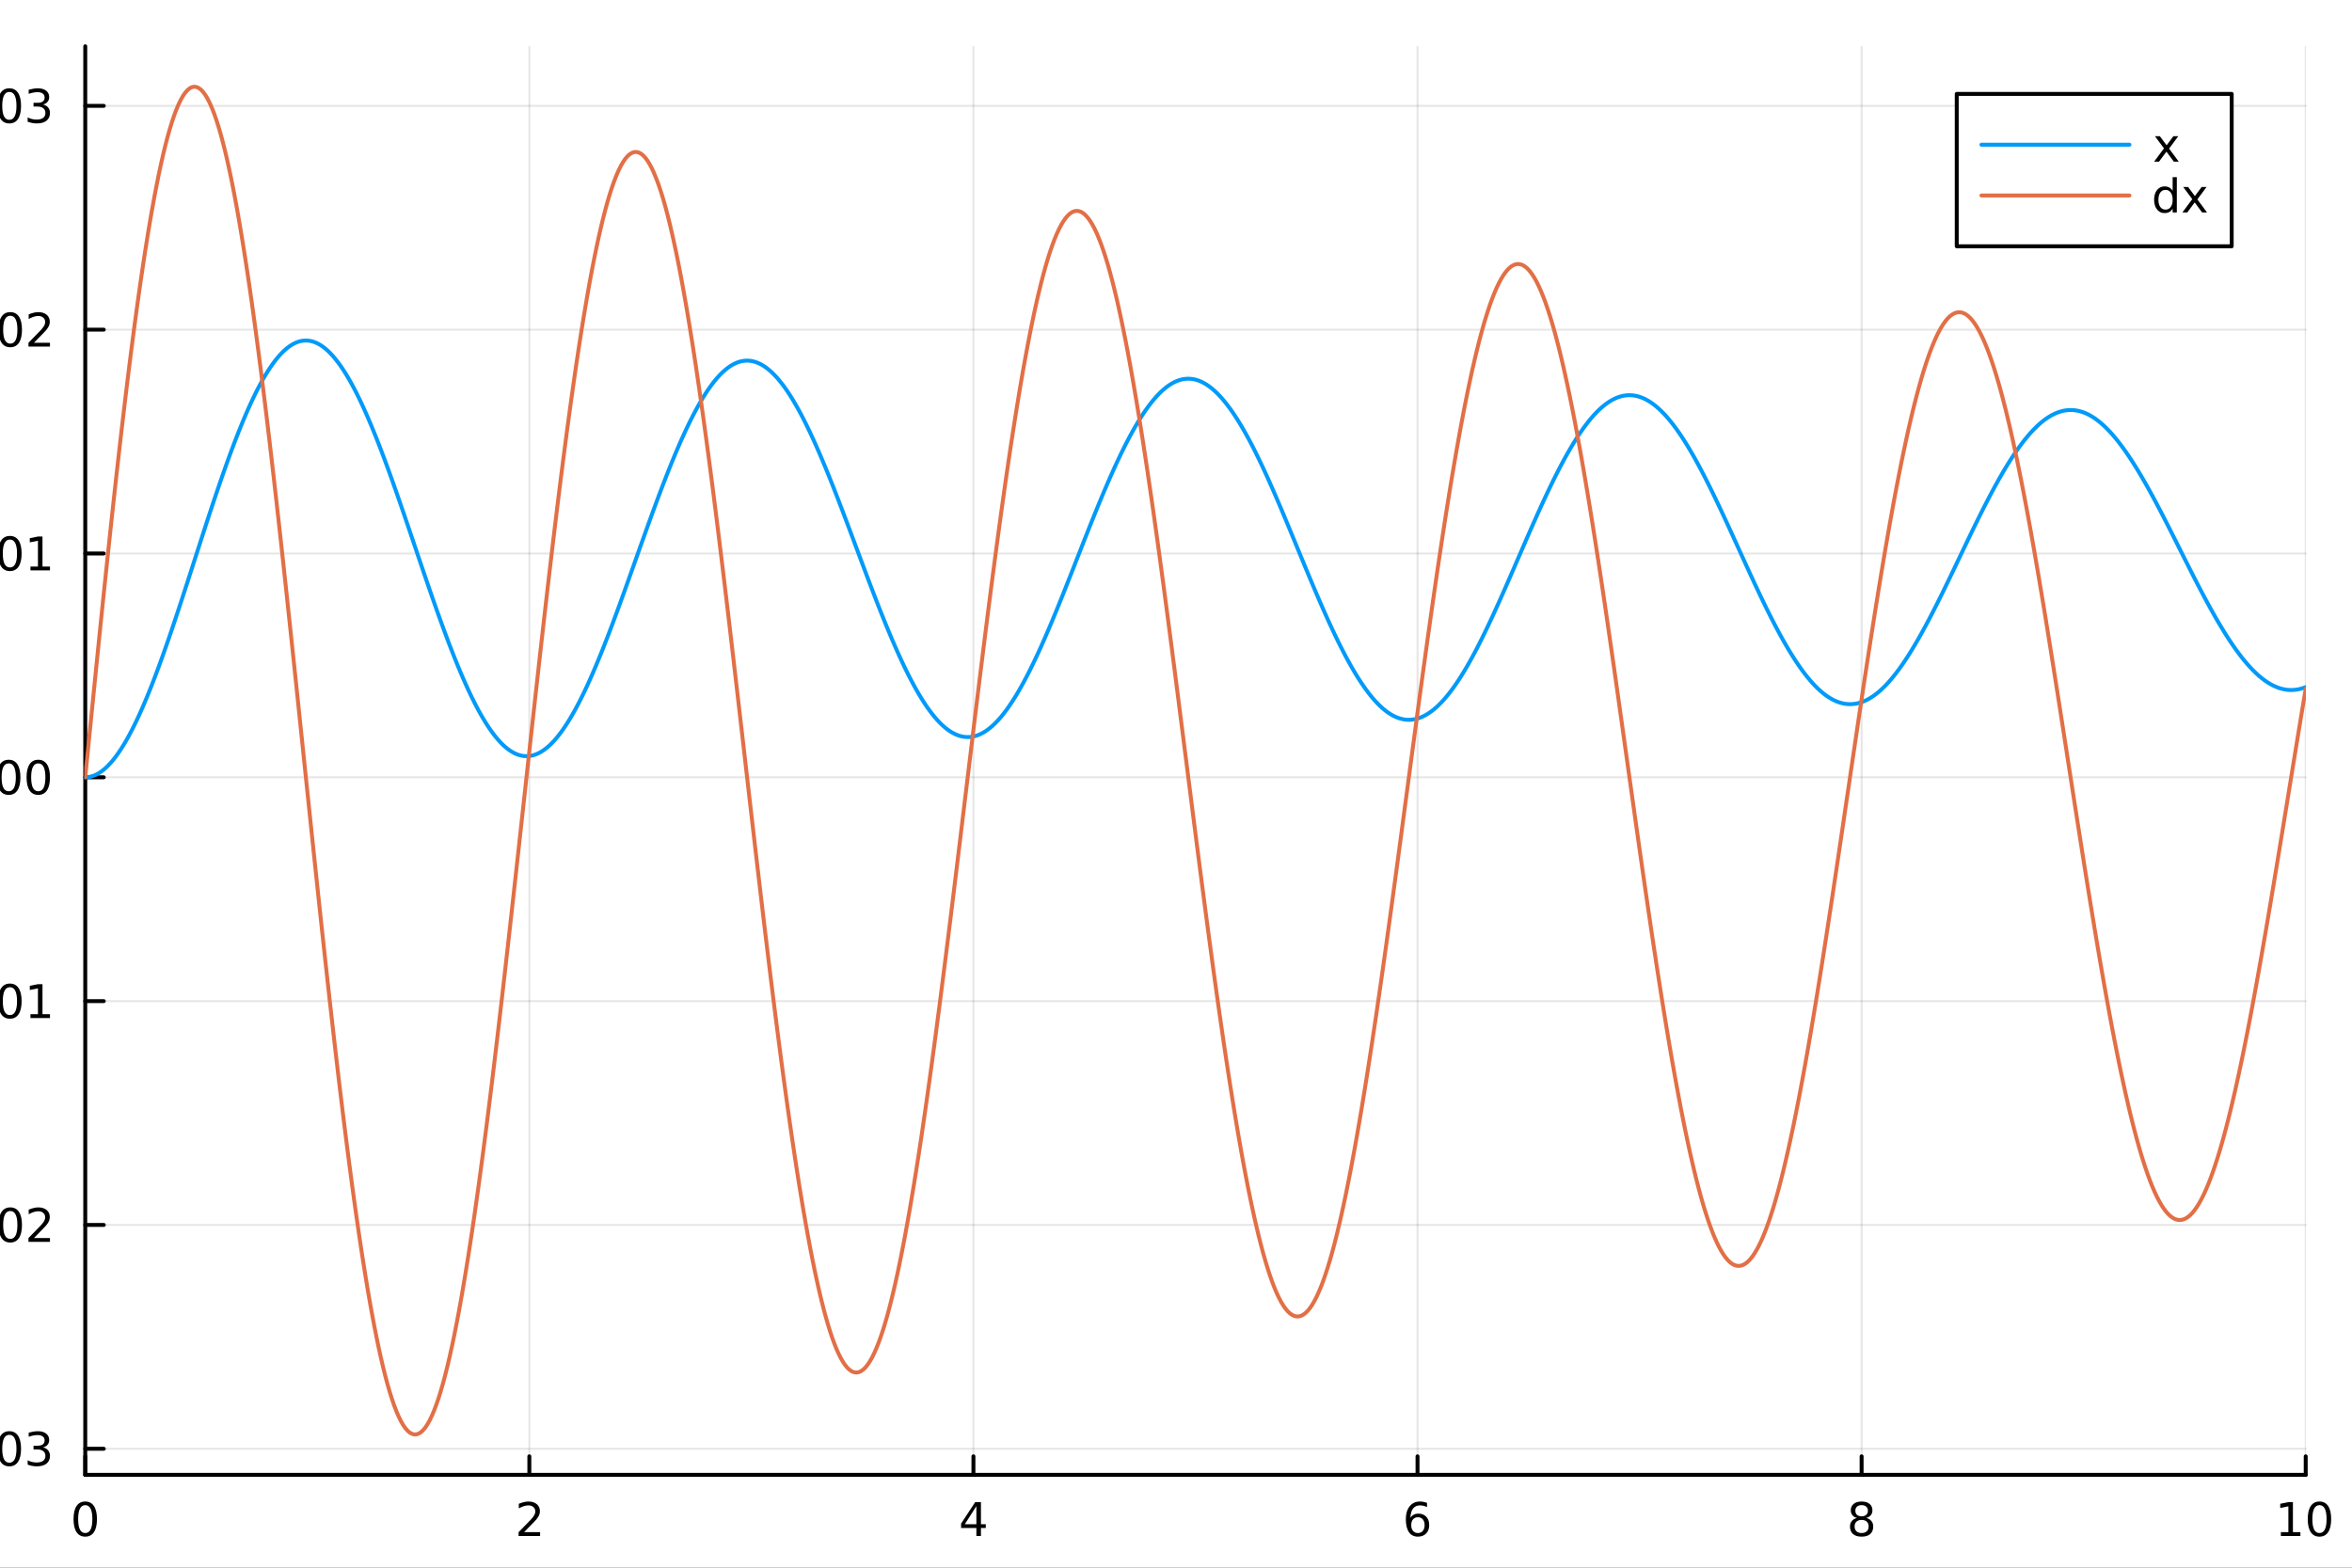 <?xml version="1.0" encoding="utf-8"?>
<svg xmlns="http://www.w3.org/2000/svg" xmlns:xlink="http://www.w3.org/1999/xlink" width="600" height="400" viewBox="0 0 2400 1600">
<rect x="0" y="0" width="2400" height="1600" fill="#333333" stroke="none"/>
<defs>
  <clipPath id="clip920">
    <rect x="0" y="0" width="2400" height="1600"/>
  </clipPath>
</defs>
<path clip-path="url(#clip920)" d="M0 1600 L2400 1600 L2400 0 L0 0  Z" fill="#ffffff" fill-rule="evenodd" fill-opacity="1"/>
<defs>
  <clipPath id="clip921">
    <rect x="480" y="0" width="1681" height="1600"/>
  </clipPath>
</defs>
<path clip-path="url(#clip920)" d="M86.992 1505.26 L2352.76 1505.26 L2352.76 47.244 L86.992 47.244  Z" fill="#ffffff" fill-rule="evenodd" fill-opacity="1"/>
<defs>
  <clipPath id="clip922">
    <rect x="86" y="47" width="2267" height="1459"/>
  </clipPath>
</defs>
<polyline clip-path="url(#clip922)" style="stroke:#000000; stroke-linecap:round; stroke-linejoin:round; stroke-width:2; stroke-opacity:0.1; fill:none" points="86.992,1505.26 86.992,47.244 "/>
<polyline clip-path="url(#clip922)" style="stroke:#000000; stroke-linecap:round; stroke-linejoin:round; stroke-width:2; stroke-opacity:0.1; fill:none" points="540.145,1505.26 540.145,47.244 "/>
<polyline clip-path="url(#clip922)" style="stroke:#000000; stroke-linecap:round; stroke-linejoin:round; stroke-width:2; stroke-opacity:0.1; fill:none" points="993.298,1505.26 993.298,47.244 "/>
<polyline clip-path="url(#clip922)" style="stroke:#000000; stroke-linecap:round; stroke-linejoin:round; stroke-width:2; stroke-opacity:0.1; fill:none" points="1446.45,1505.26 1446.45,47.244 "/>
<polyline clip-path="url(#clip922)" style="stroke:#000000; stroke-linecap:round; stroke-linejoin:round; stroke-width:2; stroke-opacity:0.1; fill:none" points="1899.6,1505.26 1899.6,47.244 "/>
<polyline clip-path="url(#clip922)" style="stroke:#000000; stroke-linecap:round; stroke-linejoin:round; stroke-width:2; stroke-opacity:0.1; fill:none" points="2352.76,1505.26 2352.76,47.244 "/>
<polyline clip-path="url(#clip920)" style="stroke:#000000; stroke-linecap:round; stroke-linejoin:round; stroke-width:4; stroke-opacity:1; fill:none" points="86.992,1505.26 2352.76,1505.26 "/>
<polyline clip-path="url(#clip920)" style="stroke:#000000; stroke-linecap:round; stroke-linejoin:round; stroke-width:4; stroke-opacity:1; fill:none" points="86.992,1505.26 86.992,1486.36 "/>
<polyline clip-path="url(#clip920)" style="stroke:#000000; stroke-linecap:round; stroke-linejoin:round; stroke-width:4; stroke-opacity:1; fill:none" points="540.145,1505.26 540.145,1486.36 "/>
<polyline clip-path="url(#clip920)" style="stroke:#000000; stroke-linecap:round; stroke-linejoin:round; stroke-width:4; stroke-opacity:1; fill:none" points="993.298,1505.26 993.298,1486.36 "/>
<polyline clip-path="url(#clip920)" style="stroke:#000000; stroke-linecap:round; stroke-linejoin:round; stroke-width:4; stroke-opacity:1; fill:none" points="1446.45,1505.26 1446.45,1486.36 "/>
<polyline clip-path="url(#clip920)" style="stroke:#000000; stroke-linecap:round; stroke-linejoin:round; stroke-width:4; stroke-opacity:1; fill:none" points="1899.6,1505.26 1899.6,1486.36 "/>
<polyline clip-path="url(#clip920)" style="stroke:#000000; stroke-linecap:round; stroke-linejoin:round; stroke-width:4; stroke-opacity:1; fill:none" points="2352.76,1505.26 2352.76,1486.36 "/>
<path clip-path="url(#clip920)" d="M86.992 1536.18 Q83.381 1536.18 81.552 1539.74 Q79.747 1543.28 79.747 1550.41 Q79.747 1557.52 81.552 1561.09 Q83.381 1564.63 86.992 1564.63 Q90.626 1564.63 92.432 1561.09 Q94.261 1557.52 94.261 1550.41 Q94.261 1543.28 92.432 1539.74 Q90.626 1536.18 86.992 1536.18 M86.992 1532.47 Q92.802 1532.47 95.858 1537.08 Q98.936 1541.66 98.936 1550.41 Q98.936 1559.14 95.858 1563.75 Q92.802 1568.33 86.992 1568.33 Q81.182 1568.33 78.103 1563.75 Q75.048 1559.14 75.048 1550.41 Q75.048 1541.66 78.103 1537.08 Q81.182 1532.47 86.992 1532.47 Z" fill="#000000" fill-rule="nonzero" fill-opacity="1" /><path clip-path="url(#clip920)" d="M534.798 1563.72 L551.117 1563.72 L551.117 1567.66 L529.173 1567.66 L529.173 1563.72 Q531.835 1560.97 536.418 1556.34 Q541.025 1551.69 542.205 1550.35 Q544.45 1547.82 545.33 1546.09 Q546.233 1544.33 546.233 1542.64 Q546.233 1539.88 544.288 1538.15 Q542.367 1536.41 539.265 1536.41 Q537.066 1536.41 534.613 1537.17 Q532.182 1537.94 529.404 1539.49 L529.404 1534.77 Q532.228 1533.63 534.682 1533.05 Q537.136 1532.47 539.173 1532.47 Q544.543 1532.47 547.737 1535.16 Q550.932 1537.85 550.932 1542.34 Q550.932 1544.47 550.122 1546.39 Q549.335 1548.28 547.228 1550.88 Q546.649 1551.55 543.548 1554.77 Q540.446 1557.96 534.798 1563.72 Z" fill="#000000" fill-rule="nonzero" fill-opacity="1" /><path clip-path="url(#clip920)" d="M996.307 1537.17 L984.501 1555.62 L996.307 1555.62 L996.307 1537.17 M995.08 1533.1 L1000.96 1533.1 L1000.96 1555.62 L1005.89 1555.62 L1005.89 1559.51 L1000.96 1559.51 L1000.96 1567.66 L996.307 1567.66 L996.307 1559.51 L980.705 1559.51 L980.705 1555 L995.08 1533.1 Z" fill="#000000" fill-rule="nonzero" fill-opacity="1" /><path clip-path="url(#clip920)" d="M1446.86 1548.52 Q1443.71 1548.52 1441.86 1550.67 Q1440.03 1552.82 1440.03 1556.57 Q1440.03 1560.3 1441.86 1562.47 Q1443.71 1564.63 1446.86 1564.63 Q1450 1564.63 1451.83 1562.47 Q1453.68 1560.3 1453.68 1556.57 Q1453.68 1552.82 1451.83 1550.67 Q1450 1548.52 1446.86 1548.52 M1456.14 1533.86 L1456.14 1538.12 Q1454.38 1537.29 1452.57 1536.85 Q1450.79 1536.41 1449.03 1536.41 Q1444.4 1536.41 1441.95 1539.53 Q1439.52 1542.66 1439.17 1548.98 Q1440.54 1546.97 1442.6 1545.9 Q1444.66 1544.81 1447.13 1544.81 Q1452.34 1544.81 1455.35 1547.98 Q1458.38 1551.13 1458.38 1556.57 Q1458.38 1561.9 1455.24 1565.11 Q1452.09 1568.33 1446.86 1568.33 Q1440.86 1568.33 1437.69 1563.75 Q1434.52 1559.14 1434.52 1550.41 Q1434.52 1542.22 1438.41 1537.36 Q1442.3 1532.47 1448.85 1532.47 Q1450.61 1532.47 1452.39 1532.82 Q1454.19 1533.17 1456.14 1533.86 Z" fill="#000000" fill-rule="nonzero" fill-opacity="1" /><path clip-path="url(#clip920)" d="M1899.6 1551.25 Q1896.27 1551.25 1894.35 1553.03 Q1892.45 1554.81 1892.45 1557.94 Q1892.45 1561.06 1894.35 1562.85 Q1896.27 1564.63 1899.6 1564.63 Q1902.94 1564.63 1904.86 1562.85 Q1906.78 1561.04 1906.78 1557.94 Q1906.78 1554.81 1904.86 1553.03 Q1902.96 1551.25 1899.6 1551.25 M1894.93 1549.26 Q1891.92 1548.52 1890.23 1546.46 Q1888.56 1544.4 1888.56 1541.43 Q1888.56 1537.29 1891.5 1534.88 Q1894.46 1532.47 1899.6 1532.47 Q1904.77 1532.47 1907.7 1534.88 Q1910.64 1537.29 1910.64 1541.43 Q1910.64 1544.4 1908.95 1546.46 Q1907.29 1548.52 1904.3 1549.26 Q1907.68 1550.04 1909.56 1552.34 Q1911.45 1554.63 1911.45 1557.94 Q1911.45 1562.96 1908.38 1565.65 Q1905.32 1568.33 1899.6 1568.33 Q1893.89 1568.33 1890.81 1565.65 Q1887.75 1562.96 1887.75 1557.94 Q1887.75 1554.63 1889.65 1552.34 Q1891.55 1550.04 1894.93 1549.26 M1893.21 1541.87 Q1893.21 1544.56 1894.88 1546.06 Q1896.57 1547.57 1899.6 1547.57 Q1902.61 1547.57 1904.3 1546.06 Q1906.02 1544.56 1906.02 1541.87 Q1906.02 1539.19 1904.3 1537.68 Q1902.61 1536.18 1899.6 1536.18 Q1896.57 1536.18 1894.88 1537.68 Q1893.21 1539.19 1893.21 1541.87 Z" fill="#000000" fill-rule="nonzero" fill-opacity="1" /><path clip-path="url(#clip920)" d="M2327.44 1563.72 L2335.08 1563.72 L2335.08 1537.36 L2326.77 1539.03 L2326.77 1534.77 L2335.04 1533.1 L2339.71 1533.1 L2339.71 1563.72 L2347.35 1563.72 L2347.35 1567.66 L2327.44 1567.66 L2327.44 1563.72 Z" fill="#000000" fill-rule="nonzero" fill-opacity="1" /><path clip-path="url(#clip920)" d="M2366.8 1536.18 Q2363.18 1536.18 2361.36 1539.74 Q2359.55 1543.28 2359.55 1550.41 Q2359.55 1557.52 2361.36 1561.09 Q2363.18 1564.63 2366.8 1564.63 Q2370.43 1564.63 2372.23 1561.09 Q2374.06 1557.52 2374.06 1550.41 Q2374.06 1543.28 2372.23 1539.74 Q2370.43 1536.18 2366.8 1536.18 M2366.8 1532.47 Q2372.61 1532.47 2375.66 1537.08 Q2378.74 1541.66 2378.74 1550.41 Q2378.74 1559.14 2375.66 1563.75 Q2372.61 1568.33 2366.8 1568.33 Q2360.99 1568.33 2357.91 1563.75 Q2354.85 1559.14 2354.85 1550.41 Q2354.85 1541.66 2357.91 1537.08 Q2360.99 1532.47 2366.8 1532.47 Z" fill="#000000" fill-rule="nonzero" fill-opacity="1" /><path clip-path="url(#clip920)" d="M1218.94 1604.35 L1218.94 1614.48 L1231 1614.48 L1231 1619.03 L1218.94 1619.03 L1218.94 1638.38 Q1218.94 1642.74 1220.11 1643.98 Q1221.32 1645.22 1224.98 1645.22 L1231 1645.22 L1231 1650.12 L1224.98 1650.12 Q1218.2 1650.12 1215.62 1647.61 Q1213.05 1645.06 1213.05 1638.38 L1213.05 1619.03 L1208.75 1619.03 L1208.75 1614.48 L1213.05 1614.48 L1213.05 1604.35 L1218.94 1604.35 Z" fill="#000000" fill-rule="nonzero" fill-opacity="1" /><polyline clip-path="url(#clip922)" style="stroke:#000000; stroke-linecap:round; stroke-linejoin:round; stroke-width:2; stroke-opacity:0.1; fill:none" points="86.992,1478.62 2352.76,1478.62 "/>
<polyline clip-path="url(#clip922)" style="stroke:#000000; stroke-linecap:round; stroke-linejoin:round; stroke-width:2; stroke-opacity:0.1; fill:none" points="86.992,1250.18 2352.76,1250.18 "/>
<polyline clip-path="url(#clip922)" style="stroke:#000000; stroke-linecap:round; stroke-linejoin:round; stroke-width:2; stroke-opacity:0.1; fill:none" points="86.992,1021.75 2352.76,1021.75 "/>
<polyline clip-path="url(#clip922)" style="stroke:#000000; stroke-linecap:round; stroke-linejoin:round; stroke-width:2; stroke-opacity:0.1; fill:none" points="86.992,793.322 2352.76,793.322 "/>
<polyline clip-path="url(#clip922)" style="stroke:#000000; stroke-linecap:round; stroke-linejoin:round; stroke-width:2; stroke-opacity:0.1; fill:none" points="86.992,564.891 2352.76,564.891 "/>
<polyline clip-path="url(#clip922)" style="stroke:#000000; stroke-linecap:round; stroke-linejoin:round; stroke-width:2; stroke-opacity:0.1; fill:none" points="86.992,336.46 2352.76,336.46 "/>
<polyline clip-path="url(#clip922)" style="stroke:#000000; stroke-linecap:round; stroke-linejoin:round; stroke-width:2; stroke-opacity:0.1; fill:none" points="86.992,108.029 2352.76,108.029 "/>
<polyline clip-path="url(#clip920)" style="stroke:#000000; stroke-linecap:round; stroke-linejoin:round; stroke-width:4; stroke-opacity:1; fill:none" points="86.992,1505.26 86.992,47.244 "/>
<polyline clip-path="url(#clip920)" style="stroke:#000000; stroke-linecap:round; stroke-linejoin:round; stroke-width:4; stroke-opacity:1; fill:none" points="86.992,1478.62 105.89,1478.62 "/>
<polyline clip-path="url(#clip920)" style="stroke:#000000; stroke-linecap:round; stroke-linejoin:round; stroke-width:4; stroke-opacity:1; fill:none" points="86.992,1250.18 105.89,1250.18 "/>
<polyline clip-path="url(#clip920)" style="stroke:#000000; stroke-linecap:round; stroke-linejoin:round; stroke-width:4; stroke-opacity:1; fill:none" points="86.992,1021.75 105.89,1021.75 "/>
<polyline clip-path="url(#clip920)" style="stroke:#000000; stroke-linecap:round; stroke-linejoin:round; stroke-width:4; stroke-opacity:1; fill:none" points="86.992,793.322 105.89,793.322 "/>
<polyline clip-path="url(#clip920)" style="stroke:#000000; stroke-linecap:round; stroke-linejoin:round; stroke-width:4; stroke-opacity:1; fill:none" points="86.992,564.891 105.89,564.891 "/>
<polyline clip-path="url(#clip920)" style="stroke:#000000; stroke-linecap:round; stroke-linejoin:round; stroke-width:4; stroke-opacity:1; fill:none" points="86.992,336.46 105.89,336.46 "/>
<polyline clip-path="url(#clip920)" style="stroke:#000000; stroke-linecap:round; stroke-linejoin:round; stroke-width:4; stroke-opacity:1; fill:none" points="86.992,108.029 105.89,108.029 "/>
<path clip-path="url(#clip920)" d="M-115.627 1479.07 L-85.952 1479.07 L-85.952 1483 L-115.627 1483 L-115.627 1479.07 Z" fill="#000000" fill-rule="nonzero" fill-opacity="1" /><path clip-path="url(#clip920)" d="M-65.859 1464.41 Q-69.47 1464.41 -71.299 1467.98 Q-73.104 1471.52 -73.104 1478.65 Q-73.104 1485.76 -71.299 1489.32 Q-69.47 1492.86 -65.859 1492.86 Q-62.225 1492.86 -60.419 1489.32 Q-58.591 1485.76 -58.591 1478.65 Q-58.591 1471.52 -60.419 1467.98 Q-62.225 1464.41 -65.859 1464.41 M-65.859 1460.71 Q-60.049 1460.71 -56.993 1465.32 Q-53.915 1469.9 -53.915 1478.65 Q-53.915 1487.38 -56.993 1491.98 Q-60.049 1496.57 -65.859 1496.57 Q-71.669 1496.57 -74.748 1491.98 Q-77.803 1487.38 -77.803 1478.65 Q-77.803 1469.9 -74.748 1465.32 Q-71.669 1460.71 -65.859 1460.71 Z" fill="#000000" fill-rule="nonzero" fill-opacity="1" /><path clip-path="url(#clip920)" d="M-45.697 1490.02 L-40.813 1490.02 L-40.813 1495.9 L-45.697 1495.9 L-45.697 1490.02 Z" fill="#000000" fill-rule="nonzero" fill-opacity="1" /><path clip-path="url(#clip920)" d="M-20.628 1464.41 Q-24.239 1464.41 -26.068 1467.98 Q-27.873 1471.52 -27.873 1478.65 Q-27.873 1485.76 -26.068 1489.32 Q-24.239 1492.86 -20.628 1492.86 Q-16.994 1492.86 -15.188 1489.32 Q-13.359 1485.76 -13.359 1478.65 Q-13.359 1471.52 -15.188 1467.98 Q-16.994 1464.41 -20.628 1464.41 M-20.628 1460.71 Q-14.818 1460.71 -11.762 1465.32 Q-8.683 1469.9 -8.683 1478.65 Q-8.683 1487.38 -11.762 1491.98 Q-14.818 1496.57 -20.628 1496.57 Q-26.438 1496.57 -29.517 1491.98 Q-32.572 1487.38 -32.572 1478.65 Q-32.572 1469.9 -29.517 1465.32 Q-26.438 1460.71 -20.628 1460.71 Z" fill="#000000" fill-rule="nonzero" fill-opacity="1" /><path clip-path="url(#clip920)" d="M9.534 1464.41 Q5.923 1464.41 4.094 1467.98 Q2.289 1471.52 2.289 1478.65 Q2.289 1485.76 4.094 1489.32 Q5.923 1492.86 9.534 1492.86 Q13.168 1492.86 14.974 1489.32 Q16.802 1485.76 16.802 1478.65 Q16.802 1471.52 14.974 1467.98 Q13.168 1464.41 9.534 1464.41 M9.534 1460.71 Q15.344 1460.71 18.4 1465.32 Q21.478 1469.9 21.478 1478.65 Q21.478 1487.38 18.4 1491.98 Q15.344 1496.57 9.534 1496.57 Q3.724 1496.57 0.645 1491.98 Q-2.41 1487.38 -2.41 1478.65 Q-2.41 1469.9 0.645 1465.32 Q3.724 1460.71 9.534 1460.71 Z" fill="#000000" fill-rule="nonzero" fill-opacity="1" /><path clip-path="url(#clip920)" d="M43.862 1477.26 Q47.219 1477.98 49.094 1480.25 Q50.992 1482.52 50.992 1485.85 Q50.992 1490.97 47.474 1493.77 Q43.955 1496.57 37.474 1496.57 Q35.298 1496.57 32.983 1496.13 Q30.691 1495.71 28.238 1494.85 L28.238 1490.34 Q30.182 1491.47 32.497 1492.05 Q34.812 1492.63 37.335 1492.63 Q41.733 1492.63 44.025 1490.9 Q46.339 1489.16 46.339 1485.85 Q46.339 1482.79 44.187 1481.08 Q42.057 1479.34 38.238 1479.34 L34.21 1479.34 L34.21 1475.5 L38.423 1475.5 Q41.872 1475.5 43.7 1474.14 Q45.529 1472.75 45.529 1470.16 Q45.529 1467.49 43.631 1466.08 Q41.756 1464.65 38.238 1464.65 Q36.316 1464.65 34.117 1465.06 Q31.918 1465.48 29.279 1466.36 L29.279 1462.19 Q31.941 1461.45 34.256 1461.08 Q36.594 1460.71 38.654 1460.71 Q43.978 1460.71 47.08 1463.14 Q50.182 1465.55 50.182 1469.67 Q50.182 1472.54 48.538 1474.53 Q46.895 1476.5 43.862 1477.26 Z" fill="#000000" fill-rule="nonzero" fill-opacity="1" /><path clip-path="url(#clip920)" d="M-114.678 1250.64 L-85.002 1250.64 L-85.002 1254.57 L-114.678 1254.57 L-114.678 1250.64 Z" fill="#000000" fill-rule="nonzero" fill-opacity="1" /><path clip-path="url(#clip920)" d="M-64.91 1235.98 Q-68.521 1235.98 -70.35 1239.55 Q-72.155 1243.09 -72.155 1250.22 Q-72.155 1257.33 -70.35 1260.89 Q-68.521 1264.43 -64.91 1264.43 Q-61.276 1264.43 -59.47 1260.89 Q-57.642 1257.33 -57.642 1250.22 Q-57.642 1243.09 -59.47 1239.55 Q-61.276 1235.98 -64.91 1235.98 M-64.91 1232.28 Q-59.1 1232.28 -56.044 1236.89 Q-52.966 1241.47 -52.966 1250.22 Q-52.966 1258.95 -56.044 1263.55 Q-59.1 1268.14 -64.91 1268.14 Q-70.72 1268.14 -73.799 1263.55 Q-76.854 1258.95 -76.854 1250.22 Q-76.854 1241.47 -73.799 1236.89 Q-70.72 1232.28 -64.91 1232.28 Z" fill="#000000" fill-rule="nonzero" fill-opacity="1" /><path clip-path="url(#clip920)" d="M-44.748 1261.59 L-39.864 1261.59 L-39.864 1267.46 L-44.748 1267.46 L-44.748 1261.59 Z" fill="#000000" fill-rule="nonzero" fill-opacity="1" /><path clip-path="url(#clip920)" d="M-19.679 1235.98 Q-23.29 1235.98 -25.119 1239.55 Q-26.924 1243.09 -26.924 1250.22 Q-26.924 1257.33 -25.119 1260.89 Q-23.29 1264.43 -19.679 1264.43 Q-16.045 1264.43 -14.239 1260.89 Q-12.41 1257.33 -12.41 1250.22 Q-12.41 1243.09 -14.239 1239.55 Q-16.045 1235.98 -19.679 1235.98 M-19.679 1232.28 Q-13.869 1232.28 -10.813 1236.89 Q-7.734 1241.47 -7.734 1250.22 Q-7.734 1258.95 -10.813 1263.55 Q-13.869 1268.14 -19.679 1268.14 Q-25.489 1268.14 -28.568 1263.55 Q-31.623 1258.95 -31.623 1250.22 Q-31.623 1241.47 -28.568 1236.89 Q-25.489 1232.28 -19.679 1232.28 Z" fill="#000000" fill-rule="nonzero" fill-opacity="1" /><path clip-path="url(#clip920)" d="M10.483 1235.98 Q6.872 1235.98 5.043 1239.55 Q3.238 1243.09 3.238 1250.22 Q3.238 1257.33 5.043 1260.89 Q6.872 1264.43 10.483 1264.43 Q14.117 1264.43 15.923 1260.89 Q17.752 1257.33 17.752 1250.22 Q17.752 1243.09 15.923 1239.55 Q14.117 1235.98 10.483 1235.98 M10.483 1232.28 Q16.293 1232.28 19.349 1236.89 Q22.427 1241.47 22.427 1250.22 Q22.427 1258.95 19.349 1263.55 Q16.293 1268.14 10.483 1268.14 Q4.673 1268.14 1.594 1263.55 Q-1.461 1258.95 -1.461 1250.22 Q-1.461 1241.47 1.594 1236.89 Q4.673 1232.28 10.483 1232.28 Z" fill="#000000" fill-rule="nonzero" fill-opacity="1" /><path clip-path="url(#clip920)" d="M34.673 1263.53 L50.992 1263.53 L50.992 1267.46 L29.048 1267.46 L29.048 1263.53 Q31.71 1260.77 36.293 1256.15 Q40.9 1251.49 42.08 1250.15 Q44.325 1247.63 45.205 1245.89 Q46.108 1244.13 46.108 1242.44 Q46.108 1239.69 44.163 1237.95 Q42.242 1236.21 39.14 1236.21 Q36.941 1236.21 34.488 1236.98 Q32.057 1237.74 29.279 1239.29 L29.279 1234.57 Q32.103 1233.44 34.557 1232.86 Q37.011 1232.28 39.048 1232.28 Q44.418 1232.28 47.612 1234.96 Q50.807 1237.65 50.807 1242.14 Q50.807 1244.27 49.997 1246.19 Q49.21 1248.09 47.103 1250.68 Q46.525 1251.35 43.423 1254.57 Q40.321 1257.77 34.673 1263.53 Z" fill="#000000" fill-rule="nonzero" fill-opacity="1" /><path clip-path="url(#clip920)" d="M-115.049 1022.2 L-85.373 1022.2 L-85.373 1026.14 L-115.049 1026.14 L-115.049 1022.2 Z" fill="#000000" fill-rule="nonzero" fill-opacity="1" /><path clip-path="url(#clip920)" d="M-65.28 1007.55 Q-68.891 1007.55 -70.72 1011.12 Q-72.526 1014.66 -72.526 1021.79 Q-72.526 1028.89 -70.72 1032.46 Q-68.891 1036 -65.28 1036 Q-61.646 1036 -59.841 1032.46 Q-58.012 1028.89 -58.012 1021.79 Q-58.012 1014.66 -59.841 1011.12 Q-61.646 1007.55 -65.28 1007.55 M-65.28 1003.85 Q-59.47 1003.85 -56.415 1008.46 Q-53.336 1013.04 -53.336 1021.79 Q-53.336 1030.52 -56.415 1035.12 Q-59.47 1039.7 -65.28 1039.7 Q-71.091 1039.7 -74.169 1035.12 Q-77.225 1030.52 -77.225 1021.79 Q-77.225 1013.04 -74.169 1008.46 Q-71.091 1003.85 -65.28 1003.85 Z" fill="#000000" fill-rule="nonzero" fill-opacity="1" /><path clip-path="url(#clip920)" d="M-45.118 1033.15 L-40.234 1033.15 L-40.234 1039.03 L-45.118 1039.03 L-45.118 1033.15 Z" fill="#000000" fill-rule="nonzero" fill-opacity="1" /><path clip-path="url(#clip920)" d="M-20.049 1007.55 Q-23.66 1007.55 -25.489 1011.12 Q-27.294 1014.66 -27.294 1021.79 Q-27.294 1028.89 -25.489 1032.46 Q-23.66 1036 -20.049 1036 Q-16.415 1036 -14.609 1032.46 Q-12.781 1028.89 -12.781 1021.79 Q-12.781 1014.66 -14.609 1011.12 Q-16.415 1007.55 -20.049 1007.55 M-20.049 1003.85 Q-14.239 1003.85 -11.184 1008.46 Q-8.105 1013.04 -8.105 1021.79 Q-8.105 1030.52 -11.184 1035.12 Q-14.239 1039.7 -20.049 1039.7 Q-25.859 1039.7 -28.938 1035.12 Q-31.994 1030.52 -31.994 1021.79 Q-31.994 1013.04 -28.938 1008.46 Q-25.859 1003.85 -20.049 1003.85 Z" fill="#000000" fill-rule="nonzero" fill-opacity="1" /><path clip-path="url(#clip920)" d="M10.113 1007.55 Q6.502 1007.55 4.673 1011.12 Q2.867 1014.66 2.867 1021.79 Q2.867 1028.89 4.673 1032.46 Q6.502 1036 10.113 1036 Q13.747 1036 15.553 1032.46 Q17.381 1028.89 17.381 1021.79 Q17.381 1014.66 15.553 1011.12 Q13.747 1007.55 10.113 1007.55 M10.113 1003.85 Q15.923 1003.85 18.978 1008.46 Q22.057 1013.04 22.057 1021.79 Q22.057 1030.52 18.978 1035.12 Q15.923 1039.7 10.113 1039.7 Q4.303 1039.7 1.224 1035.12 Q-1.832 1030.52 -1.832 1021.79 Q-1.832 1013.04 1.224 1008.46 Q4.303 1003.85 10.113 1003.85 Z" fill="#000000" fill-rule="nonzero" fill-opacity="1" /><path clip-path="url(#clip920)" d="M31.085 1035.1 L38.724 1035.1 L38.724 1008.73 L30.413 1010.4 L30.413 1006.14 L38.677 1004.47 L43.353 1004.47 L43.353 1035.1 L50.992 1035.1 L50.992 1039.03 L31.085 1039.03 L31.085 1035.1 Z" fill="#000000" fill-rule="nonzero" fill-opacity="1" /><path clip-path="url(#clip920)" d="M-66.507 779.121 Q-70.118 779.121 -71.947 782.686 Q-73.753 786.228 -73.753 793.357 Q-73.753 800.464 -71.947 804.028 Q-70.118 807.57 -66.507 807.57 Q-62.873 807.57 -61.068 804.028 Q-59.239 800.464 -59.239 793.357 Q-59.239 786.228 -61.068 782.686 Q-62.873 779.121 -66.507 779.121 M-66.507 775.417 Q-60.697 775.417 -57.642 780.024 Q-54.563 784.607 -54.563 793.357 Q-54.563 802.084 -57.642 806.69 Q-60.697 811.274 -66.507 811.274 Q-72.317 811.274 -75.396 806.69 Q-78.452 802.084 -78.452 793.357 Q-78.452 784.607 -75.396 780.024 Q-72.317 775.417 -66.507 775.417 Z" fill="#000000" fill-rule="nonzero" fill-opacity="1" /><path clip-path="url(#clip920)" d="M-46.345 804.723 L-41.461 804.723 L-41.461 810.602 L-46.345 810.602 L-46.345 804.723 Z" fill="#000000" fill-rule="nonzero" fill-opacity="1" /><path clip-path="url(#clip920)" d="M-21.276 779.121 Q-24.887 779.121 -26.716 782.686 Q-28.521 786.228 -28.521 793.357 Q-28.521 800.464 -26.716 804.028 Q-24.887 807.57 -21.276 807.57 Q-17.642 807.57 -15.836 804.028 Q-14.008 800.464 -14.008 793.357 Q-14.008 786.228 -15.836 782.686 Q-17.642 779.121 -21.276 779.121 M-21.276 775.417 Q-15.466 775.417 -12.41 780.024 Q-9.332 784.607 -9.332 793.357 Q-9.332 802.084 -12.41 806.69 Q-15.466 811.274 -21.276 811.274 Q-27.086 811.274 -30.165 806.69 Q-33.22 802.084 -33.22 793.357 Q-33.22 784.607 -30.165 780.024 Q-27.086 775.417 -21.276 775.417 Z" fill="#000000" fill-rule="nonzero" fill-opacity="1" /><path clip-path="url(#clip920)" d="M8.886 779.121 Q5.275 779.121 3.446 782.686 Q1.641 786.228 1.641 793.357 Q1.641 800.464 3.446 804.028 Q5.275 807.57 8.886 807.57 Q12.52 807.57 14.326 804.028 Q16.154 800.464 16.154 793.357 Q16.154 786.228 14.326 782.686 Q12.52 779.121 8.886 779.121 M8.886 775.417 Q14.696 775.417 17.752 780.024 Q20.83 784.607 20.83 793.357 Q20.83 802.084 17.752 806.69 Q14.696 811.274 8.886 811.274 Q3.076 811.274 -0.003 806.69 Q-3.059 802.084 -3.059 793.357 Q-3.059 784.607 -0.003 780.024 Q3.076 775.417 8.886 775.417 Z" fill="#000000" fill-rule="nonzero" fill-opacity="1" /><path clip-path="url(#clip920)" d="M39.048 779.121 Q35.437 779.121 33.608 782.686 Q31.802 786.228 31.802 793.357 Q31.802 800.464 33.608 804.028 Q35.437 807.57 39.048 807.57 Q42.682 807.57 44.487 804.028 Q46.316 800.464 46.316 793.357 Q46.316 786.228 44.487 782.686 Q42.682 779.121 39.048 779.121 M39.048 775.417 Q44.858 775.417 47.913 780.024 Q50.992 784.607 50.992 793.357 Q50.992 802.084 47.913 806.69 Q44.858 811.274 39.048 811.274 Q33.238 811.274 30.159 806.69 Q27.103 802.084 27.103 793.357 Q27.103 784.607 30.159 780.024 Q33.238 775.417 39.048 775.417 Z" fill="#000000" fill-rule="nonzero" fill-opacity="1" /><path clip-path="url(#clip920)" d="M-65.28 550.69 Q-68.891 550.69 -70.72 554.255 Q-72.526 557.796 -72.526 564.926 Q-72.526 572.032 -70.72 575.597 Q-68.891 579.139 -65.28 579.139 Q-61.646 579.139 -59.841 575.597 Q-58.012 572.032 -58.012 564.926 Q-58.012 557.796 -59.841 554.255 Q-61.646 550.69 -65.28 550.69 M-65.28 546.986 Q-59.47 546.986 -56.415 551.593 Q-53.336 556.176 -53.336 564.926 Q-53.336 573.653 -56.415 578.259 Q-59.47 582.843 -65.28 582.843 Q-71.091 582.843 -74.169 578.259 Q-77.225 573.653 -77.225 564.926 Q-77.225 556.176 -74.169 551.593 Q-71.091 546.986 -65.28 546.986 Z" fill="#000000" fill-rule="nonzero" fill-opacity="1" /><path clip-path="url(#clip920)" d="M-45.118 576.292 L-40.234 576.292 L-40.234 582.171 L-45.118 582.171 L-45.118 576.292 Z" fill="#000000" fill-rule="nonzero" fill-opacity="1" /><path clip-path="url(#clip920)" d="M-20.049 550.69 Q-23.66 550.69 -25.489 554.255 Q-27.294 557.796 -27.294 564.926 Q-27.294 572.032 -25.489 575.597 Q-23.66 579.139 -20.049 579.139 Q-16.415 579.139 -14.609 575.597 Q-12.781 572.032 -12.781 564.926 Q-12.781 557.796 -14.609 554.255 Q-16.415 550.69 -20.049 550.69 M-20.049 546.986 Q-14.239 546.986 -11.184 551.593 Q-8.105 556.176 -8.105 564.926 Q-8.105 573.653 -11.184 578.259 Q-14.239 582.843 -20.049 582.843 Q-25.859 582.843 -28.938 578.259 Q-31.994 573.653 -31.994 564.926 Q-31.994 556.176 -28.938 551.593 Q-25.859 546.986 -20.049 546.986 Z" fill="#000000" fill-rule="nonzero" fill-opacity="1" /><path clip-path="url(#clip920)" d="M10.113 550.69 Q6.502 550.69 4.673 554.255 Q2.867 557.796 2.867 564.926 Q2.867 572.032 4.673 575.597 Q6.502 579.139 10.113 579.139 Q13.747 579.139 15.553 575.597 Q17.381 572.032 17.381 564.926 Q17.381 557.796 15.553 554.255 Q13.747 550.69 10.113 550.69 M10.113 546.986 Q15.923 546.986 18.978 551.593 Q22.057 556.176 22.057 564.926 Q22.057 573.653 18.978 578.259 Q15.923 582.843 10.113 582.843 Q4.303 582.843 1.224 578.259 Q-1.832 573.653 -1.832 564.926 Q-1.832 556.176 1.224 551.593 Q4.303 546.986 10.113 546.986 Z" fill="#000000" fill-rule="nonzero" fill-opacity="1" /><path clip-path="url(#clip920)" d="M31.085 578.236 L38.724 578.236 L38.724 551.871 L30.413 553.537 L30.413 549.278 L38.677 547.611 L43.353 547.611 L43.353 578.236 L50.992 578.236 L50.992 582.171 L31.085 582.171 L31.085 578.236 Z" fill="#000000" fill-rule="nonzero" fill-opacity="1" /><path clip-path="url(#clip920)" d="M-64.91 322.259 Q-68.521 322.259 -70.35 325.824 Q-72.155 329.365 -72.155 336.495 Q-72.155 343.601 -70.35 347.166 Q-68.521 350.708 -64.91 350.708 Q-61.276 350.708 -59.47 347.166 Q-57.642 343.601 -57.642 336.495 Q-57.642 329.365 -59.47 325.824 Q-61.276 322.259 -64.91 322.259 M-64.91 318.555 Q-59.1 318.555 -56.044 323.162 Q-52.966 327.745 -52.966 336.495 Q-52.966 345.222 -56.044 349.828 Q-59.1 354.411 -64.91 354.411 Q-70.72 354.411 -73.799 349.828 Q-76.854 345.222 -76.854 336.495 Q-76.854 327.745 -73.799 323.162 Q-70.72 318.555 -64.91 318.555 Z" fill="#000000" fill-rule="nonzero" fill-opacity="1" /><path clip-path="url(#clip920)" d="M-44.748 347.861 L-39.864 347.861 L-39.864 353.74 L-44.748 353.74 L-44.748 347.861 Z" fill="#000000" fill-rule="nonzero" fill-opacity="1" /><path clip-path="url(#clip920)" d="M-19.679 322.259 Q-23.29 322.259 -25.119 325.824 Q-26.924 329.365 -26.924 336.495 Q-26.924 343.601 -25.119 347.166 Q-23.29 350.708 -19.679 350.708 Q-16.045 350.708 -14.239 347.166 Q-12.41 343.601 -12.41 336.495 Q-12.41 329.365 -14.239 325.824 Q-16.045 322.259 -19.679 322.259 M-19.679 318.555 Q-13.869 318.555 -10.813 323.162 Q-7.734 327.745 -7.734 336.495 Q-7.734 345.222 -10.813 349.828 Q-13.869 354.411 -19.679 354.411 Q-25.489 354.411 -28.568 349.828 Q-31.623 345.222 -31.623 336.495 Q-31.623 327.745 -28.568 323.162 Q-25.489 318.555 -19.679 318.555 Z" fill="#000000" fill-rule="nonzero" fill-opacity="1" /><path clip-path="url(#clip920)" d="M10.483 322.259 Q6.872 322.259 5.043 325.824 Q3.238 329.365 3.238 336.495 Q3.238 343.601 5.043 347.166 Q6.872 350.708 10.483 350.708 Q14.117 350.708 15.923 347.166 Q17.752 343.601 17.752 336.495 Q17.752 329.365 15.923 325.824 Q14.117 322.259 10.483 322.259 M10.483 318.555 Q16.293 318.555 19.349 323.162 Q22.427 327.745 22.427 336.495 Q22.427 345.222 19.349 349.828 Q16.293 354.411 10.483 354.411 Q4.673 354.411 1.594 349.828 Q-1.461 345.222 -1.461 336.495 Q-1.461 327.745 1.594 323.162 Q4.673 318.555 10.483 318.555 Z" fill="#000000" fill-rule="nonzero" fill-opacity="1" /><path clip-path="url(#clip920)" d="M34.673 349.805 L50.992 349.805 L50.992 353.74 L29.048 353.74 L29.048 349.805 Q31.71 347.05 36.293 342.421 Q40.9 337.768 42.08 336.425 Q44.325 333.902 45.205 332.166 Q46.108 330.407 46.108 328.717 Q46.108 325.963 44.163 324.226 Q42.242 322.49 39.14 322.49 Q36.941 322.49 34.488 323.254 Q32.057 324.018 29.279 325.569 L29.279 320.847 Q32.103 319.713 34.557 319.134 Q37.011 318.555 39.048 318.555 Q44.418 318.555 47.612 321.24 Q50.807 323.926 50.807 328.416 Q50.807 330.546 49.997 332.467 Q49.21 334.365 47.103 336.958 Q46.525 337.629 43.423 340.847 Q40.321 344.041 34.673 349.805 Z" fill="#000000" fill-rule="nonzero" fill-opacity="1" /><path clip-path="url(#clip920)" d="M-65.859 93.828 Q-69.47 93.828 -71.299 97.393 Q-73.104 100.934 -73.104 108.064 Q-73.104 115.17 -71.299 118.735 Q-69.47 122.277 -65.859 122.277 Q-62.225 122.277 -60.419 118.735 Q-58.591 115.17 -58.591 108.064 Q-58.591 100.934 -60.419 97.393 Q-62.225 93.828 -65.859 93.828 M-65.859 90.124 Q-60.049 90.124 -56.993 94.731 Q-53.915 99.314 -53.915 108.064 Q-53.915 116.791 -56.993 121.397 Q-60.049 125.98 -65.859 125.98 Q-71.669 125.98 -74.748 121.397 Q-77.803 116.791 -77.803 108.064 Q-77.803 99.314 -74.748 94.731 Q-71.669 90.124 -65.859 90.124 Z" fill="#000000" fill-rule="nonzero" fill-opacity="1" /><path clip-path="url(#clip920)" d="M-45.697 119.429 L-40.813 119.429 L-40.813 125.309 L-45.697 125.309 L-45.697 119.429 Z" fill="#000000" fill-rule="nonzero" fill-opacity="1" /><path clip-path="url(#clip920)" d="M-20.628 93.828 Q-24.239 93.828 -26.068 97.393 Q-27.873 100.934 -27.873 108.064 Q-27.873 115.17 -26.068 118.735 Q-24.239 122.277 -20.628 122.277 Q-16.994 122.277 -15.188 118.735 Q-13.359 115.17 -13.359 108.064 Q-13.359 100.934 -15.188 97.393 Q-16.994 93.828 -20.628 93.828 M-20.628 90.124 Q-14.818 90.124 -11.762 94.731 Q-8.683 99.314 -8.683 108.064 Q-8.683 116.791 -11.762 121.397 Q-14.818 125.98 -20.628 125.98 Q-26.438 125.98 -29.517 121.397 Q-32.572 116.791 -32.572 108.064 Q-32.572 99.314 -29.517 94.731 Q-26.438 90.124 -20.628 90.124 Z" fill="#000000" fill-rule="nonzero" fill-opacity="1" /><path clip-path="url(#clip920)" d="M9.534 93.828 Q5.923 93.828 4.094 97.393 Q2.289 100.934 2.289 108.064 Q2.289 115.17 4.094 118.735 Q5.923 122.277 9.534 122.277 Q13.168 122.277 14.974 118.735 Q16.802 115.17 16.802 108.064 Q16.802 100.934 14.974 97.393 Q13.168 93.828 9.534 93.828 M9.534 90.124 Q15.344 90.124 18.4 94.731 Q21.478 99.314 21.478 108.064 Q21.478 116.791 18.4 121.397 Q15.344 125.98 9.534 125.98 Q3.724 125.98 0.645 121.397 Q-2.41 116.791 -2.41 108.064 Q-2.41 99.314 0.645 94.731 Q3.724 90.124 9.534 90.124 Z" fill="#000000" fill-rule="nonzero" fill-opacity="1" /><path clip-path="url(#clip920)" d="M43.862 106.675 Q47.219 107.393 49.094 109.661 Q50.992 111.93 50.992 115.263 Q50.992 120.379 47.474 123.179 Q43.955 125.98 37.474 125.98 Q35.298 125.98 32.983 125.541 Q30.691 125.124 28.238 124.267 L28.238 119.754 Q30.182 120.888 32.497 121.467 Q34.812 122.045 37.335 122.045 Q41.733 122.045 44.025 120.309 Q46.339 118.573 46.339 115.263 Q46.339 112.207 44.187 110.494 Q42.057 108.758 38.238 108.758 L34.21 108.758 L34.21 104.916 L38.423 104.916 Q41.872 104.916 43.7 103.55 Q45.529 102.161 45.529 99.569 Q45.529 96.906 43.631 95.494 Q41.756 94.059 38.238 94.059 Q36.316 94.059 34.117 94.476 Q31.918 94.893 29.279 95.772 L29.279 91.606 Q31.941 90.865 34.256 90.495 Q36.594 90.124 38.654 90.124 Q43.978 90.124 47.08 92.555 Q50.182 94.962 50.182 99.082 Q50.182 101.953 48.538 103.943 Q46.895 105.911 43.862 106.675 Z" fill="#000000" fill-rule="nonzero" fill-opacity="1" /><polyline clip-path="url(#clip922)" style="stroke:#009af9; stroke-linecap:round; stroke-linejoin:round; stroke-width:4; stroke-opacity:1; fill:none" points="86.992,793.322 89.26,793.208 91.528,792.865 93.796,792.294 96.064,791.496 98.332,790.472 100.6,789.223 102.868,787.751 105.136,786.056 107.404,784.143 109.672,782.011 111.94,779.664 114.209,777.105 116.477,774.335 118.745,771.358 121.013,768.178 123.281,764.797 125.549,761.22 127.817,757.449 130.085,753.49 132.353,749.345 134.621,745.02 136.889,740.519 139.157,735.847 141.425,731.008 143.693,726.007 145.961,720.85 148.229,715.542 150.497,710.089 152.765,704.496 155.033,698.768 157.301,692.912 159.569,686.934 161.837,680.84 164.105,674.635 166.373,668.327 168.641,661.921 170.909,655.425 173.177,648.844 175.445,642.186 177.713,635.458 179.981,628.665 182.249,621.815 184.517,614.915 186.786,607.972 189.054,600.993 191.322,593.985 193.59,586.955 195.858,579.909 198.126,572.856 200.394,565.802 202.662,558.753 204.93,551.718 207.198,544.703 209.466,537.715 211.734,530.761 214.002,523.849 216.27,516.984 218.538,510.174 220.806,503.426 223.074,496.746 225.342,490.141 227.61,483.618 229.878,477.184 232.146,470.843 234.414,464.603 236.682,458.469 238.95,452.448 241.218,446.546 243.486,440.768 245.754,435.12 248.022,429.608 250.29,424.236 252.558,419.011 254.826,413.937 257.095,409.018 259.363,404.26 261.631,399.668 263.899,395.246 266.167,390.999 268.435,386.93 270.703,383.043 272.971,379.343 275.239,375.833 277.507,372.516 279.775,369.395 282.043,366.473 284.311,363.752 286.579,361.236 288.847,358.926 291.115,356.825 293.383,354.935 295.651,353.256 297.919,351.79 300.187,350.54 302.455,349.505 304.723,348.686 306.991,348.084 309.259,347.7 311.527,347.533 313.795,347.585 316.063,347.854 318.331,348.34 320.599,349.042 322.867,349.961 325.135,351.094 327.403,352.44 329.672,353.998 331.94,355.766 334.208,357.742 336.476,359.924 338.744,362.309 341.012,364.895 343.28,367.678 345.548,370.656 347.816,373.825 350.084,377.182 352.352,380.722 354.62,384.444 356.888,388.342 359.156,392.413 361.424,396.653 363.692,401.057 365.96,405.62 368.228,410.338 370.496,415.206 372.764,420.219 375.032,425.373 377.3,430.661 379.568,436.079 381.836,441.62 384.104,447.28 386.372,453.052 388.64,458.931 390.908,464.91 393.176,470.984 395.444,477.145 397.712,483.388 399.981,489.706 402.249,496.092 404.517,502.541 406.785,509.046 409.053,515.6 411.321,522.197 413.589,528.83 415.857,535.492 418.125,542.177 420.393,548.877 422.661,555.587 424.929,562.299 427.197,569.007 429.465,575.704 431.733,582.384 434.001,589.04 436.269,595.666 438.537,602.254 440.805,608.799 443.073,615.294 445.341,621.732 447.609,628.107 449.877,634.412 452.145,640.642 454.413,646.789 456.681,652.847 458.949,658.81 461.217,664.675 463.485,670.434 465.753,676.083 468.021,681.614 470.29,687.023 472.558,692.304 474.826,697.452 477.094,702.461 479.362,707.327 481.63,712.046 483.898,716.611 486.166,721.02 488.434,725.268 490.702,729.351 492.97,733.265 495.238,737.007 497.506,740.572 499.774,743.958 502.042,747.161 504.31,750.178 506.578,753.007 508.846,755.646 511.114,758.09 513.382,760.339 515.65,762.39 517.918,764.241 520.186,765.892 522.454,767.34 524.722,768.585 526.99,769.626 529.258,770.46 531.526,771.088 533.794,771.509 536.062,771.722 538.33,771.728 540.598,771.526 542.867,771.116 545.135,770.5 547.403,769.679 549.671,768.652 551.939,767.421 554.207,765.989 556.475,764.355 558.743,762.524 561.011,760.495 563.279,758.272 565.547,755.858 567.815,753.255 570.083,750.466 572.351,747.494 574.619,744.343 576.887,741.017 579.155,737.518 581.423,733.851 583.691,730.018 585.959,726.024 588.227,721.873 590.495,717.57 592.763,713.118 595.031,708.522 597.299,703.787 599.567,698.918 601.835,693.919 604.103,688.795 606.371,683.553 608.639,678.196 610.907,672.731 613.176,667.162 615.444,661.496 617.712,655.739 619.98,649.895 622.248,643.972 624.516,637.975 626.784,631.911 629.052,625.786 631.32,619.606 633.588,613.379 635.856,607.11 638.124,600.806 640.392,594.472 642.66,588.114 644.928,581.739 647.196,575.354 649.464,568.965 651.732,562.579 654,556.201 656.268,549.84 658.536,543.5 660.804,537.188 663.072,530.91 665.34,524.672 667.608,518.481 669.876,512.343 672.144,506.263 674.412,500.247 676.68,494.302 678.948,488.433 681.216,482.646 683.484,476.946 685.753,471.34 688.021,465.833 690.289,460.43 692.557,455.137 694.825,449.96 697.093,444.903 699.361,439.973 701.629,435.173 703.897,430.506 706.165,425.978 708.433,421.592 710.701,417.354 712.969,413.268 715.237,409.338 717.505,405.567 719.773,401.96 722.041,398.521 724.309,395.252 726.577,392.156 728.845,389.238 731.113,386.499 733.381,383.941 735.649,381.568 737.917,379.382 740.185,377.384 742.453,375.576 744.721,373.96 746.989,372.537 749.257,371.309 751.525,370.275 753.793,369.437 756.062,368.796 758.33,368.352 760.598,368.105 762.866,368.054 765.134,368.201 767.402,368.543 769.67,369.081 771.938,369.813 774.206,370.739 776.474,371.858 778.742,373.168 781.01,374.668 783.278,376.357 785.546,378.233 787.814,380.294 790.082,382.538 792.35,384.963 794.618,387.566 796.886,390.345 799.154,393.297 801.422,396.418 803.69,399.706 805.958,403.157 808.226,406.768 810.494,410.534 812.762,414.452 815.03,418.518 817.298,422.728 819.566,427.076 821.834,431.558 824.102,436.17 826.37,440.905 828.639,445.76 830.907,450.728 833.175,455.803 835.443,460.981 837.711,466.256 839.979,471.626 842.247,477.083 844.515,482.622 846.783,488.238 849.051,493.925 851.319,499.676 853.587,505.487 855.855,511.352 858.123,517.264 860.391,523.217 862.659,529.207 864.927,535.226 867.195,541.27 869.463,547.331 871.731,553.405 873.999,559.485 876.267,565.565 878.535,571.638 880.803,577.7 883.071,583.743 885.339,589.762 887.607,595.75 889.875,601.702 892.143,607.611 894.411,613.47 896.679,619.274 898.948,625.017 901.216,630.692 903.484,636.298 905.752,641.827 908.02,647.275 910.288,652.634 912.556,657.901 914.824,663.069 917.092,668.133 919.36,673.088 921.628,677.929 923.896,682.652 926.164,687.252 928.432,691.724 930.7,696.064 932.968,700.269 935.236,704.333 937.504,708.253 939.772,712.026 942.04,715.647 944.308,719.114 946.576,722.423 948.844,725.571 951.112,728.555 953.38,731.373 955.648,734.021 957.916,736.498 960.184,738.8 962.452,740.925 964.72,742.873 966.988,744.64 969.257,746.225 971.525,747.628 973.793,748.848 976.061,749.884 978.329,750.734 980.597,751.398 982.865,751.875 985.133,752.164 987.401,752.266 989.669,752.179 991.937,751.905 994.205,751.443 996.473,750.795 998.741,749.96 1001.01,748.939 1003.28,747.735 1005.55,746.347 1007.81,744.779 1010.08,743.03 1012.35,741.104 1014.62,739.003 1016.89,736.728 1019.15,734.283 1021.42,731.67 1023.69,728.892 1025.96,725.953 1028.23,722.855 1030.49,719.603 1032.76,716.2 1035.03,712.65 1037.3,708.957 1039.57,705.125 1041.83,701.157 1044.1,697.057 1046.37,692.829 1048.64,688.478 1050.91,684.007 1053.17,679.422 1055.44,674.727 1057.71,669.928 1059.98,665.028 1062.25,660.032 1064.51,654.946 1066.78,649.775 1069.05,644.523 1071.32,639.196 1073.59,633.8 1075.85,628.339 1078.12,622.82 1080.39,617.247 1082.66,611.626 1084.93,605.964 1087.19,600.265 1089.46,594.536 1091.73,588.783 1094,583.012 1096.27,577.228 1098.53,571.439 1100.8,565.65 1103.07,559.868 1105.34,554.097 1107.61,548.341 1109.87,542.608 1112.14,536.902 1114.41,531.23 1116.68,525.598 1118.95,520.011 1121.21,514.475 1123.48,508.995 1125.75,503.577 1128.02,498.226 1130.29,492.948 1132.55,487.747 1134.82,482.629 1137.09,477.599 1139.36,472.661 1141.63,467.82 1143.89,463.081 1146.16,458.448 1148.43,453.926 1150.7,449.52 1152.97,445.233 1155.24,441.069 1157.5,437.034 1159.77,433.13 1162.04,429.362 1164.31,425.734 1166.58,422.248 1168.84,418.91 1171.11,415.721 1173.38,412.686 1175.65,409.805 1177.92,407.08 1180.18,404.515 1182.45,402.112 1184.72,399.873 1186.99,397.802 1189.26,395.9 1191.52,394.169 1193.79,392.611 1196.06,391.227 1198.33,390.019 1200.6,388.989 1202.86,388.136 1205.13,387.462 1207.4,386.967 1209.67,386.652 1211.94,386.516 1214.2,386.561 1216.47,386.785 1218.74,387.188 1221.01,387.769 1223.28,388.528 1225.54,389.464 1227.81,390.575 1230.08,391.86 1232.35,393.317 1234.62,394.945 1236.88,396.74 1239.15,398.703 1241.42,400.828 1243.69,403.115 1245.96,405.56 1248.22,408.161 1250.49,410.915 1252.76,413.82 1255.03,416.873 1257.3,420.071 1259.56,423.41 1261.83,426.886 1264.1,430.498 1266.37,434.24 1268.64,438.109 1270.9,442.102 1273.17,446.214 1275.44,450.441 1277.71,454.778 1279.98,459.223 1282.24,463.769 1284.51,468.413 1286.78,473.15 1289.05,477.974 1291.32,482.882 1293.59,487.868 1295.85,492.927 1298.12,498.054 1300.39,503.242 1302.66,508.488 1304.93,513.784 1307.19,519.126 1309.46,524.508 1311.73,529.923 1314,535.366 1316.27,540.833 1318.53,546.319 1320.8,551.818 1323.07,557.325 1325.34,562.834 1327.61,568.339 1329.87,573.835 1332.14,579.316 1334.41,584.777 1336.68,590.212 1338.95,595.616 1341.21,600.983 1343.48,606.309 1345.75,611.589 1348.02,616.816 1350.29,621.986 1352.55,627.095 1354.82,632.136 1357.09,637.106 1359.36,641.998 1361.63,646.81 1363.89,651.535 1366.16,656.169 1368.43,660.707 1370.7,665.146 1372.97,669.479 1375.23,673.704 1377.5,677.815 1379.77,681.808 1382.04,685.679 1384.31,689.424 1386.57,693.042 1388.84,696.529 1391.11,699.882 1393.38,703.097 1395.65,706.171 1397.91,709.101 1400.18,711.884 1402.45,714.516 1404.72,716.995 1406.99,719.32 1409.25,721.486 1411.52,723.494 1413.79,725.339 1416.06,727.022 1418.33,728.539 1420.59,729.891 1422.86,731.075 1425.13,732.091 1427.4,732.938 1429.67,733.615 1431.93,734.122 1434.2,734.459 1436.47,734.625 1438.74,734.621 1441.01,734.446 1443.28,734.102 1445.54,733.589 1447.81,732.908 1450.08,732.06 1452.35,731.045 1454.62,729.866 1456.88,728.525 1459.15,727.021 1461.42,725.358 1463.69,723.536 1465.96,721.558 1468.22,719.426 1470.49,717.141 1472.76,714.707 1475.03,712.125 1477.3,709.398 1479.56,706.529 1481.83,703.521 1484.1,700.377 1486.37,697.099 1488.64,693.692 1490.9,690.158 1493.17,686.502 1495.44,682.726 1497.71,678.835 1499.98,674.833 1502.24,670.724 1504.51,666.512 1506.78,662.201 1509.05,657.797 1511.32,653.304 1513.58,648.727 1515.85,644.07 1518.12,639.339 1520.39,634.539 1522.66,629.676 1524.92,624.755 1527.19,619.78 1529.46,614.755 1531.73,609.684 1534,604.574 1536.26,599.429 1538.53,594.256 1540.8,589.058 1543.07,583.842 1545.34,578.612 1547.6,573.375 1549.87,568.134 1552.14,562.895 1554.41,557.663 1556.68,552.444 1558.94,547.242 1561.21,542.063 1563.48,536.911 1565.75,531.792 1568.02,526.711 1570.28,521.672 1572.55,516.681 1574.82,511.742 1577.09,506.861 1579.36,502.042 1581.63,497.291 1583.89,492.613 1586.16,488.011 1588.43,483.491 1590.7,479.059 1592.97,474.718 1595.23,470.473 1597.5,466.325 1599.77,462.279 1602.04,458.339 1604.31,454.509 1606.57,450.793 1608.84,447.195 1611.11,443.718 1613.38,440.367 1615.65,437.144 1617.91,434.052 1620.18,431.095 1622.45,428.276 1624.72,425.597 1626.99,423.06 1629.25,420.669 1631.52,418.425 1633.79,416.33 1636.06,414.387 1638.33,412.597 1640.59,410.961 1642.86,409.482 1645.13,408.16 1647.4,406.996 1649.67,405.991 1651.93,405.147 1654.2,404.463 1656.47,403.941 1658.74,403.58 1661.01,403.381 1663.27,403.343 1665.54,403.467 1667.81,403.752 1670.08,404.196 1672.35,404.799 1674.61,405.561 1676.88,406.481 1679.15,407.558 1681.42,408.79 1683.69,410.177 1685.95,411.718 1688.22,413.411 1690.49,415.253 1692.76,417.244 1695.03,419.382 1697.29,421.664 1699.56,424.087 1701.83,426.651 1704.1,429.351 1706.37,432.186 1708.63,435.151 1710.9,438.245 1713.17,441.465 1715.44,444.805 1717.71,448.264 1719.98,451.838 1722.24,455.522 1724.51,459.312 1726.78,463.205 1729.05,467.196 1731.32,471.281 1733.58,475.455 1735.85,479.713 1738.12,484.051 1740.39,488.463 1742.66,492.944 1744.92,497.493 1747.19,502.105 1749.46,506.775 1751.73,511.498 1754,516.27 1756.26,521.086 1758.53,525.94 1760.8,530.828 1763.07,535.745 1765.34,540.686 1767.6,545.646 1769.87,550.621 1772.14,555.605 1774.41,560.594 1776.68,565.582 1778.94,570.565 1781.21,575.538 1783.48,580.496 1785.75,585.435 1788.02,590.348 1790.28,595.231 1792.55,600.08 1794.82,604.889 1797.09,609.654 1799.36,614.369 1801.62,619.03 1803.89,623.632 1806.16,628.169 1808.43,632.637 1810.7,637.031 1812.96,641.351 1815.23,645.59 1817.5,649.746 1819.77,653.812 1822.04,657.786 1824.3,661.663 1826.57,665.439 1828.84,669.11 1831.11,672.672 1833.38,676.123 1835.64,679.458 1837.91,682.675 1840.18,685.77 1842.45,688.741 1844.72,691.584 1846.98,694.297 1849.25,696.877 1851.52,699.323 1853.79,701.631 1856.06,703.8 1858.32,705.827 1860.59,707.711 1862.86,709.45 1865.13,711.043 1867.4,712.488 1869.67,713.783 1871.93,714.929 1874.2,715.923 1876.47,716.765 1878.74,717.454 1881.01,717.99 1883.27,718.372 1885.54,718.601 1887.81,718.677 1890.08,718.6 1892.35,718.371 1894.61,717.988 1896.88,717.454 1899.15,716.767 1901.42,715.929 1903.69,714.94 1905.95,713.803 1908.22,712.516 1910.49,711.083 1912.76,709.504 1915.03,707.781 1917.29,705.916 1919.56,703.911 1921.83,701.767 1924.1,699.487 1926.37,697.074 1928.63,694.53 1930.9,691.857 1933.17,689.059 1935.44,686.138 1937.71,683.098 1939.97,679.943 1942.24,676.674 1944.51,673.297 1946.78,669.815 1949.05,666.233 1951.31,662.553 1953.58,658.781 1955.85,654.92 1958.12,650.975 1960.39,646.948 1962.65,642.842 1964.92,638.663 1967.19,634.414 1969.46,630.101 1971.73,625.727 1973.99,621.296 1976.26,616.814 1978.53,612.284 1980.8,607.712 1983.07,603.101 1985.33,598.457 1987.6,593.783 1989.87,589.084 1992.14,584.366 1994.41,579.632 1996.67,574.887 1998.94,570.137 2001.21,565.385 2003.48,560.637 2005.75,555.897 2008.02,551.17 2010.28,546.462 2012.55,541.776 2014.82,537.118 2017.09,532.492 2019.36,527.904 2021.62,523.359 2023.89,518.862 2026.16,514.416 2028.43,510.024 2030.7,505.69 2032.96,501.419 2035.23,497.216 2037.5,493.085 2039.77,489.03 2042.04,485.055 2044.3,481.165 2046.57,477.362 2048.84,473.652 2051.11,470.037 2053.38,466.52 2055.64,463.107 2057.91,459.799 2060.18,456.599 2062.45,453.512 2064.72,450.54 2066.98,447.685 2069.25,444.95 2071.52,442.338 2073.79,439.851 2076.06,437.492 2078.32,435.263 2080.59,433.166 2082.86,431.203 2085.13,429.375 2087.4,427.685 2089.66,426.133 2091.93,424.723 2094.2,423.454 2096.47,422.328 2098.74,421.346 2101,420.506 2103.27,419.811 2105.54,419.26 2107.81,418.854 2110.08,418.594 2112.34,418.48 2114.61,418.512 2116.88,418.691 2119.15,419.016 2121.42,419.487 2123.68,420.104 2125.95,420.865 2128.22,421.771 2130.49,422.821 2132.76,424.012 2135.02,425.344 2137.29,426.816 2139.56,428.427 2141.83,430.173 2144.1,432.054 2146.37,434.068 2148.63,436.211 2150.9,438.483 2153.17,440.88 2155.44,443.4 2157.71,446.04 2159.97,448.796 2162.24,451.667 2164.51,454.648 2166.78,457.736 2169.05,460.927 2171.31,464.218 2173.58,467.605 2175.85,471.083 2178.12,474.649 2180.39,478.303 2182.65,482.039 2184.92,485.855 2187.19,489.745 2189.46,493.706 2191.73,497.734 2193.99,501.826 2196.26,505.976 2198.53,510.181 2200.8,514.436 2203.07,518.738 2205.33,523.082 2207.6,527.463 2209.87,531.878 2212.14,536.322 2214.41,540.791 2216.67,545.281 2218.94,549.786 2221.21,554.302 2223.48,558.825 2225.75,563.35 2228.01,567.873 2230.28,572.389 2232.55,576.893 2234.82,581.38 2237.09,585.847 2239.35,590.287 2241.62,594.696 2243.89,599.069 2246.16,603.404 2248.43,607.697 2250.69,611.943 2252.96,616.139 2255.23,620.279 2257.5,624.359 2259.77,628.376 2262.03,632.325 2264.3,636.202 2266.57,640.004 2268.84,643.726 2271.11,647.365 2273.37,650.917 2275.64,654.38 2277.91,657.749 2280.18,661.022 2282.45,664.194 2284.71,667.265 2286.98,670.229 2289.25,673.085 2291.52,675.83 2293.79,678.462 2296.06,680.977 2298.32,683.373 2300.59,685.649 2302.86,687.802 2305.13,689.829 2307.4,691.73 2309.66,693.502 2311.93,695.143 2314.2,696.651 2316.47,698.026 2318.74,699.266 2321,700.37 2323.27,701.337 2325.54,702.167 2327.81,702.858 2330.08,703.41 2332.34,703.823 2334.61,704.097 2336.88,704.231 2339.15,704.225 2341.42,704.079 2343.68,703.794 2345.95,703.371 2348.22,702.809 2350.49,702.109 2352.76,701.273 "/>
<polyline clip-path="url(#clip922)" style="stroke:#e26f46; stroke-linecap:round; stroke-linejoin:round; stroke-width:4; stroke-opacity:1; fill:none" points="86.992,793.322 89.26,770.472 91.528,747.667 93.796,724.93 96.064,702.285 98.332,679.754 100.6,657.359 102.868,635.122 105.136,613.066 107.404,591.213 109.672,569.584 111.94,548.2 114.209,527.084 116.477,506.255 118.745,485.735 121.013,465.543 123.281,445.699 125.549,426.224 127.817,407.135 130.085,388.453 132.353,370.195 134.621,352.378 136.889,335.022 139.157,318.141 141.425,301.753 143.693,285.874 145.961,270.518 148.229,255.701 150.497,241.438 152.765,227.741 155.033,214.625 157.301,202.102 159.569,190.183 161.837,178.88 164.105,168.204 166.373,158.165 168.641,148.772 170.909,140.033 173.177,131.958 175.445,124.552 177.713,117.823 179.981,111.778 182.249,106.42 184.517,101.756 186.786,97.79 189.054,94.524 191.322,91.961 193.59,90.104 195.858,88.953 198.126,88.509 200.394,88.771 202.662,89.738 204.93,91.409 207.198,93.781 209.466,96.851 211.734,100.615 214.002,105.068 216.27,110.206 218.538,116.022 220.806,122.51 223.074,129.664 225.342,137.476 227.61,145.936 229.878,155.037 232.146,164.768 234.414,175.12 236.682,186.081 238.95,197.639 241.218,209.784 243.486,222.5 245.754,235.776 248.022,249.596 250.29,263.947 252.558,278.812 254.826,294.177 257.095,310.027 259.363,326.344 261.631,343.112 263.899,360.314 266.167,377.932 268.435,395.947 270.703,414.343 272.971,433.099 275.239,452.198 277.507,471.62 279.775,491.346 282.043,511.355 284.311,531.628 286.579,552.143 288.847,572.88 291.115,593.818 293.383,614.936 295.651,636.21 297.919,657.62 300.187,679.142 302.455,700.756 304.723,722.443 306.991,744.179 309.259,765.943 311.527,787.712 313.795,809.464 316.063,831.177 318.331,852.83 320.599,874.401 322.867,895.869 325.135,917.212 327.403,938.41 329.672,959.442 331.94,980.287 334.208,1000.93 336.476,1021.33 338.744,1041.5 341.012,1061.39 343.28,1081 345.548,1100.29 347.816,1119.27 350.084,1137.89 352.352,1156.15 354.62,1174.03 356.888,1191.52 359.156,1208.58 361.424,1225.22 363.692,1241.4 365.96,1257.12 368.228,1272.36 370.496,1287.1 372.764,1301.33 375.032,1315.04 377.3,1328.21 379.568,1340.83 381.836,1352.89 384.104,1364.38 386.372,1375.29 388.64,1385.6 390.908,1395.31 393.176,1404.4 395.444,1412.88 397.712,1420.73 399.981,1427.94 402.249,1434.51 404.517,1440.43 406.785,1445.7 409.053,1450.31 411.321,1454.27 413.589,1457.55 415.857,1460.17 418.125,1462.12 420.393,1463.39 422.661,1464 424.929,1463.92 427.197,1463.18 429.465,1461.76 431.733,1459.68 434.001,1456.92 436.269,1453.51 438.537,1449.43 440.805,1444.7 443.073,1439.32 445.341,1433.3 447.609,1426.65 449.877,1419.37 452.145,1411.47 454.413,1402.95 456.681,1393.85 458.949,1384.15 461.217,1373.87 463.485,1363.02 465.753,1351.61 468.021,1339.65 470.29,1327.16 472.558,1314.15 474.826,1300.64 477.094,1286.62 479.362,1272.13 481.63,1257.17 483.898,1241.76 486.166,1225.92 488.434,1209.65 490.702,1192.99 492.97,1175.93 495.238,1158.51 497.506,1140.74 499.774,1122.64 502.042,1104.22 504.31,1085.51 506.578,1066.53 508.846,1047.29 511.114,1027.81 513.382,1008.13 515.65,988.248 517.918,968.199 520.186,947.992 522.454,927.651 524.722,907.195 526.99,886.646 529.258,866.025 531.526,845.353 533.794,824.65 536.062,803.938 538.33,783.237 540.598,762.567 542.867,741.949 545.135,721.404 547.403,700.95 549.671,680.609 551.939,660.4 554.207,640.343 556.475,620.458 558.743,600.764 561.011,581.281 563.279,562.029 565.547,543.026 567.815,524.293 570.083,505.847 572.351,487.708 574.619,469.894 576.887,452.426 579.155,435.318 581.423,418.583 583.691,402.238 585.959,386.3 588.227,370.785 590.495,355.709 592.763,341.087 595.031,326.933 597.299,313.262 599.567,300.086 601.835,287.418 604.103,275.271 606.371,263.656 608.639,252.584 610.907,242.065 613.176,232.11 615.444,222.727 617.712,213.925 619.98,205.713 622.248,198.097 624.516,191.084 626.784,184.681 629.052,178.893 631.32,173.726 633.588,169.184 635.856,165.271 638.124,161.989 640.392,159.338 642.66,157.322 644.928,155.943 647.196,155.202 649.464,155.1 651.732,155.636 654,156.811 656.268,158.623 658.536,161.069 660.804,164.148 663.072,167.855 665.34,172.187 667.608,177.139 669.876,182.705 672.144,188.88 674.412,195.657 676.68,203.028 678.948,210.985 681.216,219.519 683.484,228.622 685.753,238.282 688.021,248.489 690.289,259.232 692.557,270.498 694.825,282.274 697.093,294.547 699.361,307.303 701.629,320.529 703.897,334.213 706.165,348.343 708.433,362.902 710.701,377.876 712.969,393.25 715.237,409.007 717.505,425.132 719.773,441.61 722.041,458.422 724.309,475.553 726.577,492.986 728.845,510.703 731.113,528.687 733.381,546.92 735.649,565.384 737.917,584.06 740.185,602.93 742.453,621.975 744.721,641.176 746.989,660.513 749.257,679.967 751.525,699.517 753.793,719.144 756.062,738.826 758.33,758.543 760.598,778.274 762.866,797.997 765.134,817.691 767.402,837.333 769.67,856.911 771.938,876.408 774.206,895.804 776.474,915.079 778.742,934.213 781.01,953.186 783.278,971.979 785.546,990.573 787.814,1008.95 790.082,1027.09 792.35,1044.98 794.618,1062.59 796.886,1079.92 799.154,1096.95 801.422,1113.65 803.69,1130.01 805.958,1146.02 808.226,1161.67 810.494,1176.92 812.762,1191.79 815.03,1206.23 817.298,1220.25 819.566,1233.84 821.834,1246.96 824.102,1259.62 826.37,1271.8 828.639,1283.49 830.907,1294.68 833.175,1305.35 835.443,1315.49 837.711,1325.11 839.979,1334.18 842.247,1342.71 844.515,1350.68 846.783,1358.09 849.051,1364.92 851.319,1371.17 853.587,1376.84 855.855,1381.92 858.123,1386.4 860.391,1390.28 862.659,1393.56 864.927,1396.23 867.195,1398.29 869.463,1399.74 871.731,1400.59 873.999,1400.82 876.267,1400.44 878.535,1399.45 880.803,1397.86 883.071,1395.66 885.339,1392.85 887.607,1389.45 889.875,1385.46 892.143,1380.88 894.411,1375.71 896.679,1369.97 898.948,1363.67 901.216,1356.8 903.484,1349.37 905.752,1341.4 908.02,1332.89 910.288,1323.86 912.556,1314.3 914.824,1304.23 917.092,1293.66 919.36,1282.6 921.628,1271.06 923.896,1259.05 926.164,1246.59 928.432,1233.68 930.7,1220.34 932.968,1206.59 935.236,1192.44 937.504,1177.89 939.772,1162.97 942.04,1147.69 944.308,1132.07 946.576,1116.12 948.844,1099.87 951.112,1083.31 953.38,1066.48 955.648,1049.4 957.916,1032.07 960.184,1014.52 962.452,996.774 964.72,978.843 966.988,960.751 969.257,942.517 971.525,924.152 973.793,905.672 976.061,887.099 978.329,868.45 980.597,849.746 982.865,831.005 985.133,812.246 987.401,793.488 989.669,774.75 991.937,756.051 994.205,737.408 996.473,718.84 998.741,700.366 1001.01,682.003 1003.28,663.769 1005.55,645.682 1007.81,627.759 1010.08,610.018 1012.35,592.477 1014.62,575.152 1016.89,558.06 1019.15,541.22 1021.42,524.646 1023.69,508.357 1025.96,492.368 1028.23,476.696 1030.49,461.357 1032.76,446.368 1035.03,431.744 1037.3,417.501 1039.57,403.653 1041.83,390.205 1044.1,377.171 1046.37,364.565 1048.64,352.4 1050.91,340.688 1053.17,329.441 1055.44,318.671 1057.71,308.387 1059.98,298.601 1062.25,289.321 1064.51,280.557 1066.78,272.317 1069.05,264.609 1071.32,257.439 1073.59,250.815 1075.85,244.741 1078.12,239.225 1080.39,234.27 1082.66,229.88 1084.93,226.06 1087.19,222.811 1089.46,220.138 1091.73,218.041 1094,216.522 1096.27,215.581 1098.53,215.219 1100.8,215.434 1103.07,216.227 1105.34,217.593 1107.61,219.531 1109.87,222.038 1112.14,225.112 1114.41,228.75 1116.68,232.947 1118.95,237.701 1121.21,243.006 1123.48,248.857 1125.75,255.247 1128.02,262.172 1130.29,269.622 1132.55,277.592 1134.82,286.073 1137.09,295.056 1139.36,304.532 1141.63,314.492 1143.89,324.924 1146.16,335.819 1148.43,347.164 1150.7,358.948 1152.97,371.158 1155.24,383.782 1157.5,396.804 1159.77,410.212 1162.04,423.99 1164.31,438.124 1166.58,452.596 1168.84,467.392 1171.11,482.493 1173.38,497.883 1175.65,513.552 1177.92,529.486 1180.18,545.667 1182.45,562.078 1184.72,578.702 1186.99,595.524 1189.26,612.525 1191.52,629.688 1193.79,646.997 1196.06,664.435 1198.33,681.984 1200.6,699.626 1202.86,717.346 1205.13,735.125 1207.4,752.946 1209.67,770.791 1211.94,788.644 1214.2,806.487 1216.47,824.302 1218.74,842.072 1221.01,859.778 1223.28,877.404 1225.54,894.932 1227.81,912.343 1230.08,929.621 1232.35,946.747 1234.62,963.702 1236.88,980.471 1239.15,997.033 1241.42,1013.37 1243.69,1029.47 1245.96,1045.31 1248.22,1060.87 1250.49,1076.15 1252.76,1091.13 1255.03,1105.81 1257.3,1120.16 1259.56,1134.16 1261.83,1147.81 1264.1,1161.09 1266.37,1173.99 1268.64,1186.49 1270.9,1198.59 1273.17,1210.27 1275.44,1221.51 1277.71,1232.32 1279.98,1242.67 1282.24,1252.56 1284.51,1261.98 1286.78,1270.92 1289.05,1279.37 1291.32,1287.33 1293.59,1294.79 1295.85,1301.73 1298.12,1308.16 1300.39,1314.07 1302.66,1319.45 1304.93,1324.3 1307.19,1328.61 1309.46,1332.39 1311.73,1335.62 1314,1338.3 1316.27,1340.44 1318.53,1342.03 1320.8,1343.08 1323.07,1343.58 1325.34,1343.52 1327.61,1342.92 1329.87,1341.77 1332.14,1340.07 1334.41,1337.83 1336.68,1335.04 1338.95,1331.71 1341.21,1327.84 1343.48,1323.44 1345.75,1318.51 1348.02,1313.05 1350.29,1307.08 1352.55,1300.59 1354.82,1293.6 1357.09,1286.12 1359.36,1278.14 1361.63,1269.69 1363.89,1260.76 1366.16,1251.37 1368.43,1241.53 1370.7,1231.25 1372.97,1220.55 1375.23,1209.42 1377.5,1197.9 1379.77,1185.98 1382.04,1173.69 1384.31,1161.03 1386.57,1148.02 1388.84,1134.67 1391.11,1121 1393.38,1107.01 1395.65,1092.72 1397.91,1078.15 1400.18,1063.31 1402.45,1048.21 1404.72,1032.88 1406.99,1017.32 1409.25,1001.55 1411.52,985.592 1413.79,969.453 1416.06,953.154 1418.33,936.708 1420.59,920.133 1422.86,903.444 1425.13,886.659 1427.4,869.794 1429.67,852.865 1431.93,835.89 1434.2,818.886 1436.47,801.871 1438.74,784.861 1441.01,767.874 1443.28,750.929 1445.54,734.043 1447.81,717.234 1450.08,700.521 1452.35,683.922 1454.62,667.456 1456.88,651.14 1459.15,634.981 1461.42,618.994 1463.69,603.195 1465.96,587.603 1468.22,572.231 1470.49,557.097 1472.76,542.215 1475.03,527.601 1477.3,513.268 1479.56,499.232 1481.83,485.505 1484.1,472.102 1486.37,459.034 1488.64,446.316 1490.9,433.958 1493.17,421.973 1495.44,410.372 1497.71,399.167 1499.98,388.367 1502.24,377.983 1504.51,368.025 1506.78,358.502 1509.05,349.423 1511.32,340.797 1513.58,332.633 1515.85,324.938 1518.12,317.719 1520.39,310.984 1522.66,304.74 1524.92,298.992 1527.19,293.743 1529.46,288.995 1531.73,284.754 1534,281.023 1536.26,277.808 1538.53,275.111 1540.8,272.936 1543.07,271.283 1545.34,270.156 1547.6,269.554 1549.87,269.479 1552.14,269.931 1554.41,270.908 1556.68,272.409 1558.94,274.433 1561.21,276.978 1563.48,280.039 1565.75,283.614 1568.02,287.698 1570.28,292.287 1572.55,297.376 1574.82,302.958 1577.09,309.027 1579.36,315.576 1581.63,322.597 1583.89,330.083 1586.16,338.024 1588.43,346.411 1590.7,355.234 1592.97,364.483 1595.23,374.147 1597.5,384.219 1599.77,394.689 1602.04,405.545 1604.31,416.777 1606.57,428.373 1608.84,440.321 1611.11,452.609 1613.38,465.225 1615.65,478.156 1617.91,491.39 1620.18,504.914 1622.45,518.713 1624.72,532.776 1626.99,547.087 1629.25,561.633 1631.52,576.399 1633.79,591.371 1636.06,606.533 1638.33,621.871 1640.59,637.369 1642.86,653.012 1645.13,668.782 1647.4,684.665 1649.67,700.643 1651.93,716.7 1654.2,732.819 1656.47,748.982 1658.74,765.172 1661.01,781.371 1663.27,797.561 1665.54,813.723 1667.81,829.842 1670.08,845.91 1672.35,861.912 1674.61,877.831 1676.88,893.65 1679.15,909.353 1681.42,924.923 1683.69,940.344 1685.95,955.602 1688.22,970.681 1690.49,985.566 1692.76,1000.24 1695.03,1014.7 1697.29,1028.91 1699.56,1042.88 1701.83,1056.58 1704.1,1070 1706.37,1083.14 1708.63,1095.97 1710.9,1108.48 1713.17,1120.67 1715.44,1132.52 1717.71,1144.02 1719.98,1155.16 1722.24,1165.93 1724.51,1176.31 1726.78,1186.3 1729.05,1195.89 1731.32,1205.07 1733.58,1213.82 1735.85,1222.14 1738.12,1230.03 1740.39,1237.46 1742.66,1244.44 1744.92,1250.96 1747.19,1257.03 1749.46,1262.62 1751.73,1267.74 1754,1272.39 1756.26,1276.54 1758.53,1280.21 1760.8,1283.39 1763.07,1286.08 1765.34,1288.26 1767.6,1289.95 1769.87,1291.14 1772.14,1291.82 1774.41,1292 1776.68,1291.68 1778.94,1290.86 1781.21,1289.54 1783.48,1287.73 1785.75,1285.42 1788.02,1282.61 1790.28,1279.32 1792.55,1275.54 1794.82,1271.28 1797.09,1266.55 1799.36,1261.35 1801.62,1255.69 1803.89,1249.57 1806.16,1243 1808.43,1235.99 1810.7,1228.55 1812.96,1220.68 1815.23,1212.4 1817.5,1203.71 1819.77,1194.61 1822.04,1185.13 1824.3,1175.26 1826.57,1165.03 1828.84,1154.43 1831.11,1143.48 1833.38,1132.2 1835.64,1120.58 1837.91,1108.64 1840.18,1096.41 1842.45,1083.87 1844.72,1071.06 1846.98,1057.98 1849.25,1044.64 1851.52,1031.06 1853.79,1017.25 1856.06,1003.23 1858.32,989.009 1860.59,974.602 1862.86,960.025 1865.13,945.292 1867.4,930.42 1869.67,915.424 1871.93,900.321 1874.2,885.128 1876.47,869.86 1878.74,854.535 1881.01,839.171 1883.27,823.785 1885.54,808.383 1887.81,792.98 1890.08,777.592 1892.35,762.235 1894.61,746.924 1896.88,731.676 1899.15,716.506 1901.42,701.429 1903.69,686.46 1905.95,671.615 1908.22,656.907 1910.49,642.351 1912.76,627.961 1915.03,613.752 1917.29,599.737 1919.56,585.929 1921.83,572.342 1924.1,558.99 1926.37,545.884 1928.63,533.037 1930.9,520.463 1933.17,508.173 1935.44,496.179 1937.71,484.493 1939.97,473.127 1942.24,462.091 1944.51,451.398 1946.78,441.058 1949.05,431.082 1951.31,421.481 1953.58,412.263 1955.85,403.441 1958.12,395.018 1960.39,386.999 1962.65,379.392 1964.92,372.205 1967.19,365.445 1969.46,359.12 1971.73,353.236 1973.99,347.798 1976.26,342.813 1978.53,338.285 1980.8,334.219 1983.07,330.618 1985.33,327.485 1987.6,324.824 1989.87,322.637 1992.14,320.925 1994.41,319.69 1996.67,318.932 1998.94,318.652 2001.21,318.849 2003.48,319.522 2005.75,320.67 2008.02,322.291 2010.28,324.383 2012.55,326.943 2014.82,329.966 2017.09,333.45 2019.36,337.389 2021.62,341.779 2023.89,346.614 2026.16,351.888 2028.43,357.596 2030.7,363.732 2032.96,370.289 2035.23,377.262 2037.5,384.642 2039.77,392.422 2042.04,400.596 2044.3,409.154 2046.57,418.087 2048.84,427.389 2051.11,437.048 2053.38,447.055 2055.64,457.401 2057.91,468.076 2060.18,479.068 2062.45,490.367 2064.72,501.961 2066.98,513.838 2069.25,525.987 2071.52,538.395 2073.79,551.05 2076.06,563.937 2078.32,577.044 2080.59,590.357 2082.86,603.861 2085.13,617.542 2087.4,631.385 2089.66,645.375 2091.93,659.496 2094.2,673.732 2096.47,688.066 2098.74,702.486 2101,716.984 2103.27,731.545 2105.54,746.153 2107.81,760.794 2110.08,775.452 2112.34,790.111 2114.61,804.759 2116.88,819.378 2119.15,833.956 2121.42,848.478 2123.68,862.929 2125.95,877.295 2128.22,891.562 2130.49,905.718 2132.76,919.747 2135.02,933.636 2137.29,947.372 2139.56,960.942 2141.83,974.333 2144.1,987.531 2146.37,1000.52 2148.63,1013.3 2150.9,1025.84 2153.17,1038.14 2155.44,1050.19 2157.71,1061.97 2159.97,1073.47 2162.24,1084.68 2164.51,1095.59 2166.78,1106.18 2169.05,1116.44 2171.31,1126.37 2173.58,1135.96 2175.85,1145.18 2178.12,1154.04 2180.39,1162.53 2182.65,1170.64 2184.92,1178.37 2187.19,1185.71 2189.46,1192.65 2191.73,1199.18 2193.99,1205.3 2196.26,1211 2198.53,1216.28 2200.8,1221.12 2203.07,1225.53 2205.33,1229.5 2207.6,1233.03 2209.87,1236.12 2212.14,1238.75 2214.41,1240.94 2216.67,1242.67 2218.94,1243.95 2221.21,1244.78 2223.48,1245.15 2225.75,1245.07 2228.01,1244.54 2230.28,1243.55 2232.55,1242.11 2234.82,1240.23 2237.09,1237.9 2239.35,1235.13 2241.62,1231.93 2243.89,1228.29 2246.16,1224.22 2248.43,1219.72 2250.69,1214.81 2252.96,1209.48 2255.23,1203.74 2257.5,1197.6 2259.77,1191.06 2262.03,1184.14 2264.3,1176.82 2266.57,1169.13 2268.84,1161.08 2271.11,1152.66 2273.37,1143.88 2275.64,1134.77 2277.91,1125.31 2280.18,1115.54 2282.45,1105.44 2284.71,1095.04 2286.98,1084.35 2289.25,1073.37 2291.52,1062.11 2293.79,1050.6 2296.06,1038.84 2298.32,1026.84 2300.59,1014.61 2302.86,1002.18 2305.13,989.543 2307.4,976.725 2309.66,963.738 2311.93,950.597 2314.2,937.315 2316.47,923.908 2318.74,910.392 2321,896.774 2323.27,883.066 2325.54,869.282 2327.81,855.436 2330.08,841.541 2332.34,827.613 2334.61,813.664 2336.88,799.709 2339.15,785.761 2341.42,771.834 2343.68,757.943 2345.95,744.101 2348.22,730.322 2350.49,716.62 2352.76,703.009 "/>
<path clip-path="url(#clip920)" d="M1996.67 251.365 L2277.23 251.365 L2277.23 95.845 L1996.67 95.845  Z" fill="#ffffff" fill-rule="evenodd" fill-opacity="1"/>
<polyline clip-path="url(#clip920)" style="stroke:#000000; stroke-linecap:round; stroke-linejoin:round; stroke-width:4; stroke-opacity:1; fill:none" points="1996.67,251.365 2277.23,251.365 2277.23,95.845 1996.67,95.845 1996.67,251.365 "/>
<polyline clip-path="url(#clip920)" style="stroke:#009af9; stroke-linecap:round; stroke-linejoin:round; stroke-width:4; stroke-opacity:1; fill:none" points="2021.85,147.685 2172.9,147.685 "/>
<path clip-path="url(#clip920)" d="M2222.73 139.039 L2213.35 151.655 L2223.21 164.965 L2218.19 164.965 L2210.64 154.779 L2203.1 164.965 L2198.07 164.965 L2208.14 151.4 L2198.93 139.039 L2203.95 139.039 L2210.83 148.275 L2217.7 139.039 L2222.73 139.039 Z" fill="#000000" fill-rule="nonzero" fill-opacity="1" /><polyline clip-path="url(#clip920)" style="stroke:#e26f46; stroke-linecap:round; stroke-linejoin:round; stroke-width:4; stroke-opacity:1; fill:none" points="2021.85,199.525 2172.9,199.525 "/>
<path clip-path="url(#clip920)" d="M2216.99 194.814 L2216.99 180.786 L2221.25 180.786 L2221.25 216.805 L2216.99 216.805 L2216.99 212.916 Q2215.64 215.231 2213.58 216.365 Q2211.55 217.476 2208.68 217.476 Q2203.98 217.476 2201.01 213.726 Q2198.07 209.976 2198.07 203.865 Q2198.07 197.754 2201.01 194.004 Q2203.98 190.254 2208.68 190.254 Q2211.55 190.254 2213.58 191.388 Q2215.64 192.499 2216.99 194.814 M2202.47 203.865 Q2202.47 208.564 2204.39 211.249 Q2206.34 213.911 2209.72 213.911 Q2213.1 213.911 2215.04 211.249 Q2216.99 208.564 2216.99 203.865 Q2216.99 199.166 2215.04 196.504 Q2213.1 193.819 2209.72 193.819 Q2206.34 193.819 2204.39 196.504 Q2202.47 199.166 2202.47 203.865 Z" fill="#000000" fill-rule="nonzero" fill-opacity="1" /><path clip-path="url(#clip920)" d="M2251.57 190.879 L2242.19 203.495 L2252.06 216.805 L2247.03 216.805 L2239.49 206.619 L2231.94 216.805 L2226.92 216.805 L2236.99 203.24 L2227.77 190.879 L2232.8 190.879 L2239.67 200.115 L2246.55 190.879 L2251.57 190.879 Z" fill="#000000" fill-rule="nonzero" fill-opacity="1" /></svg>
